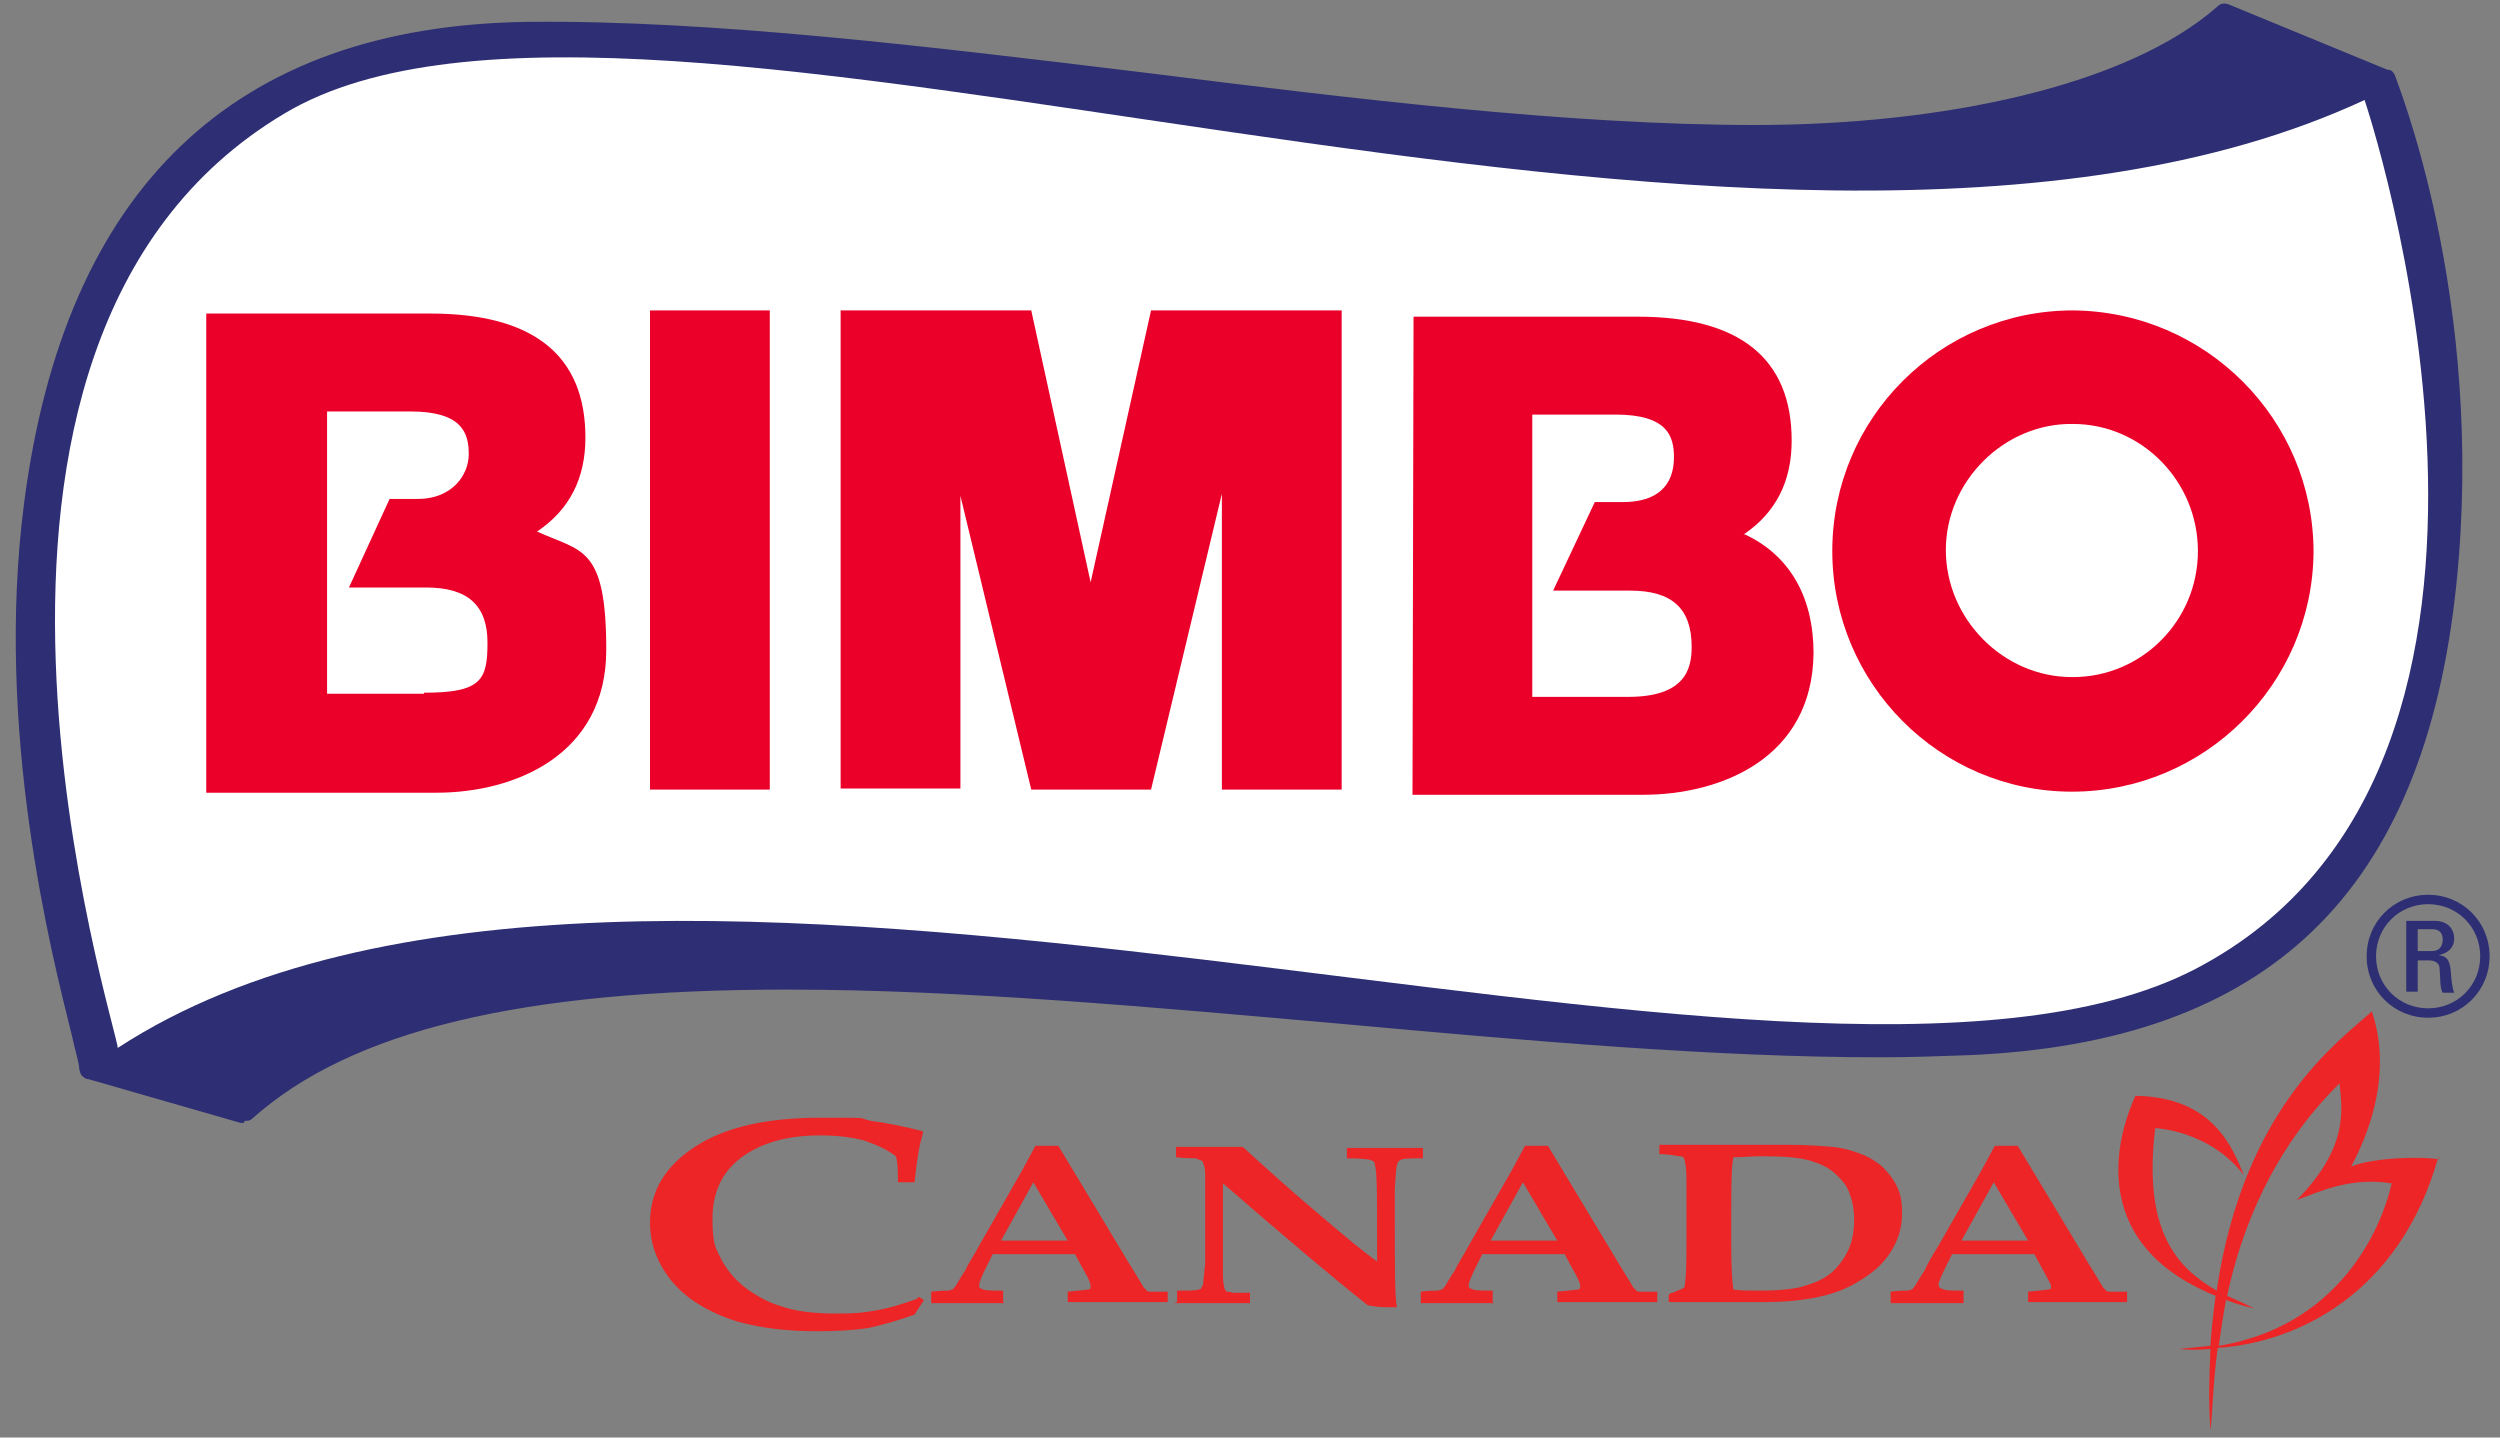 <?xml version="1.0" encoding="UTF-8"?>
<svg id="Layer_1" data-name="Layer 1" xmlns="http://www.w3.org/2000/svg" version="1.1" viewBox="0 0 240 138">
  <rect x="0" y="0" width="240" height="138" fill="#808080" stroke="none"/>
  <defs>
    <style>
      .cls-1 {
        fill: #ea0029;
      }

      .cls-1, .cls-2, .cls-3, .cls-4 {
        stroke-width: 0px;
      }

      .cls-2 {
        fill: #ed2526;
      }

      .cls-3 {
        fill: #2d2e73;
      }

      .cls-4 {
        fill: #fff;
      }
    </style>
  </defs>
  <path class="cls-4" d="M9.6,101.7c-3.9-15.4-8.6-47.3-4.4-59.6C9.4,29.9,16.9.1,56.8,3.3c39.9,3.2,116,13.8,135.7,9,19.7-4.8,27.7-6.4,27.7-6.4l8.1,2.5c6.3,24.1,10,45.4,3.1,64-6.9,18.6-22.3,30.3-67,26.6-44.7-3.7-121.8-10.6-129.8-4.3-8,6.4-13.8,9.6-13.8,9.6l-11-2.7Z"/>
  <g>
    <path class="cls-2" d="M88.2,124.5l.5.3-.9,1.4c-1.7.6-3.1,1-4.5,1.3-1.3.2-3,.3-4.9.3-2.8,0-5.3-.3-7.5-.9-1.7-.5-3.1-1.2-4.3-2-1.2-.8-2.1-1.8-2.7-2.7-1-1.5-1.5-3.1-1.5-4.8,0-3,1.4-5.4,4.3-7.3,2.9-1.9,6.9-2.8,12.1-2.8s3.4,0,4.8.3c1.4.2,3.1.5,5,1v.2c-.1.4-.3,1-.4,1.7-.2,1.1-.3,2.1-.4,3h-1.6c0-1,0-1.9-.2-2.5-.9-.7-1.9-1.1-3-1.5-1.1-.3-2.5-.5-4.3-.5-3.1,0-5.6.7-7.5,2.1-1.9,1.4-2.8,3.4-2.8,5.9s.3,2.8.9,4c.6,1.1,1.5,2.1,2.5,2.8,1,.7,2.1,1.3,3.2,1.6,1.4.5,3.2.7,5.3.7s2.6-.1,3.8-.3c1.2-.2,2.5-.6,3.9-1.1"/>
    <path class="cls-2" d="M102.4,119.1c-.9,0-2,0-3.1,0s-2.3,0-3.2,0l3.1-5.6,3.3,5.6M96.3,125v-1.1c-1.2,0-1.9,0-2.1-.2-.2,0-.2-.2-.2-.4s.3-.9.8-1.9l.5-1h7.9l1.2,2.2c.2.4.3.7.3.9s0,.2-.2.3c-.2,0-.8.1-2,.2v1s5.4,0,5.4,0h4.2c0,0,0-1,0-1-.3,0-.6,0-.8,0-.5,0-.8,0-.9,0-.1,0-.2,0-.3-.1,0,0-.2-.2-.3-.3l-.6-1-.8-1.3-6.8-11.3h-2.2l-1.3,2.4-4,7c-.7,1.3-1.2,2-1.4,2.5-.6.9-.9,1.5-1,1.6-.1.1-.2.3-.3.3-.1,0-.2.1-.4.1-.2,0-.8,0-1.6.1v1.1s3.5,0,3.5,0h3.5Z"/>
    <path class="cls-2" d="M149.4,119.1c-.9,0-2,0-3.1,0s-2.3,0-3.2,0l3.1-5.6,3.3,5.6M143.3,125v-1.1c-1.2,0-1.8,0-2.1-.2-.2,0-.2-.2-.2-.4s.3-.9.8-1.9l.5-1h7.9l1.2,2.2c.2.4.3.7.3.9s0,.2-.2.3c-.2,0-.8.1-2,.2v1s5.4,0,5.4,0h4.2c0,0,0-1,0-1-.3,0-.6,0-.8,0-.5,0-.8,0-.9,0-.1,0-.2,0-.3-.1,0,0-.2-.2-.3-.3l-.6-1-.8-1.3-6.8-11.3h-2.2l-1.3,2.4-4,7c-.7,1.3-1.2,2-1.4,2.5-.6.9-.9,1.5-1,1.6-.1.1-.2.3-.3.3-.1,0-.3.1-.4.1-.2,0-.8,0-1.6.1v1.1s3.5,0,3.5,0h3.5Z"/>
    <path class="cls-2" d="M194.6,119.1c-.9,0-2,0-3.1,0s-2.3,0-3.2,0l3.1-5.6,3.3,5.6M188.5,125v-1.1c-1.2,0-1.8,0-2.1-.2-.2,0-.3-.2-.3-.4s.3-.9.8-1.9l.5-1h7.9l1.2,2.2c.2.4.4.7.4.9s0,.2-.2.3c-.2,0-.8.1-2,.2v1s5.3,0,5.3,0h4.2c0,0,0-1,0-1-.3,0-.6,0-.8,0-.5,0-.8,0-.9,0-.1,0-.2,0-.3-.1,0,0-.2-.2-.3-.3l-.6-1-.8-1.3-6.8-11.3h-2.2l-1.3,2.4-4,7c-.8,1.3-1.2,2-1.4,2.5-.6.9-.9,1.5-1,1.6-.1.1-.2.3-.3.3-.1,0-.2.1-.4.1-.2,0-.8,0-1.6.1v1.1s3.5,0,3.5,0h3.5Z"/>
    <path class="cls-2" d="M113,125v-1.1c1.2,0,1.9,0,2-.1.1,0,.2,0,.3-.1,0,0,.1-.2.2-.4,0-.3.1-.9.2-2,0-.6,0-1.4,0-2.3v-6.3c0-.5-.1-.9-.2-1,0-.2-.1-.3-.2-.3,0,0-.3-.1-.5-.2-.2,0-.9,0-1.9-.1v-1c1.3,0,2.2,0,2.8,0h2.2s1.4,0,1.4,0c2.1,1.9,4.6,4.2,7.6,6.7,2.1,1.8,3.9,3.3,5.3,4.3v-2.4c0-3.9,0-6.2-.2-6.8,0-.3-.1-.4-.3-.5-.2-.1-1-.2-2.4-.2v-1c1.2,0,2.4,0,3.4,0s2.3,0,3.9,0v1c-1.2,0-2,0-2.2.2,0,0-.1,0-.2.2-.2.4-.2,1.2-.3,2.5,0,1.3,0,2.2,0,2.8,0,4.8,0,7.6.2,8.6h-.2c-.9,0-1.7,0-2.6-.2-3.3-2.6-7.9-6.5-13.9-11.7v5.2c0,1.1,0,2.3,0,3.5,0,.8.1,1.3.2,1.5,0,0,.1.2.2.2,0,0,.3,0,.5.1.7,0,1.1,0,1.4,0s.2,0,.3,0v1c-1.9,0-3,0-3.3,0-1,0-2.3,0-4,0"/>
    <path class="cls-2" d="M166.2,119.4v-2.5c0-2.8,0-4.8.2-5.8.9,0,1.8-.1,2.6-.1,2.1,0,3.6.1,4.7.4,1,.3,1.9.7,2.5,1.3.7.6,1.2,1.3,1.4,2,.3.8.4,1.6.4,2.4s-.1,1.7-.4,2.5c-.3.8-.7,1.4-1.2,2-.5.6-1.1,1-1.7,1.3-.6.3-1.3.5-2,.7-1,.2-2.2.3-3.6.3s-1.8,0-2.7-.1c-.1-.7-.2-2.1-.2-4.2M169.4,125c2.1,0,3.8-.2,5.2-.5,1.4-.3,2.8-.8,4-1.6,1.2-.7,2.2-1.6,2.9-2.7.7-1.1,1.1-2.3,1.1-3.7s-.2-2.1-.7-3c-.3-.5-.7-1-1.2-1.5-.6-.5-1.2-.9-2-1.2-.8-.3-1.7-.6-2.8-.7-1.1-.1-2.5-.2-4.3-.2s-1.8,0-3.1,0c-1.8,0-3,0-3.7,0h-5.5c0,0,0,.9,0,.9,1.1,0,1.7.2,1.9.2.2,0,.3,0,.4.1,0,0,0,0,.1.2.1.3.2.9.2,1.9,0,1.8,0,3.2,0,4.2v1.5c0,2.2,0,3.7-.2,4.7-.3.2-.7.3-1.1.5-.2,0-.3.1-.4.2v.7h4.6c0,0,4.5,0,4.5,0Z"/>
    <path class="cls-2" d="M234.1,111.3c-1.4-.3-6.3-.2-8.4.7,1.4-2.6,4.1-8.6,2-14.9-3.1,2.8-12.3,9.2-14.9,26.8-3.8-2.2-7.1-5.7-5.9-15.6,0,0,5.2.2,8.5,4.5-1.1-2.7-3-7.5-10.4-7.6-1.3,2.8-5.4,13.9,7.7,19.2-.2,1.5-.4,3.1-.5,4.8-1,.1-2,.2-3,.3.9.1,1.9.1,3,0-.1,2.4-.2,5,0,7.8.2-1.3.2-4.2.7-7.9,7.5-.5,17.5-5.1,21.2-18.4M213,129.2s0,0,0,0c.2-1.4.4-2.8.7-4.4.8.3,1.7.6,2.7.8-.8-.4-1.7-.8-2.6-1.2,1.4-6.5,4.4-14.1,10.8-20.4.2,2.4,1,6-4.1,11.2,2.4-.9,5.2-2.2,9.1-1.6-.6,2.8-4,13.5-16.6,15.6"/>
  </g>
  <g>
    <path class="cls-3" d="M239,91.8c0,3.3-2.6,5.9-5.9,5.9s-5.9-2.6-5.9-5.9,2.6-5.9,5.9-5.9,5.9,2.6,5.9,5.9ZM228.1,91.8c0,2.8,2.2,5,5,5s5-2.2,5-5-2.2-5-5-5-5,2.2-5,5ZM232.1,95.2h-1.1v-6.8h2.7c1.3,0,1.9.8,1.9,1.7s-.6,1.4-1.5,1.6h0c.8.1,1.1.4,1.2,1.8,0,.3.1,1.3.3,1.8h-1.1c-.3-.5-.2-1.3-.3-2.3,0-.7-.7-.8-1-.8h-1.1v3ZM232.1,91.3h1.4c.7,0,1-.5,1-1.1s-.3-1-1-1h-1.4v2.1Z"/>
    <g>
      <path class="cls-3" d="M229,7.7s0,0,0,0l-15.5-6.4c-28.9,25.5-109.8,1-162.9,1.7C26.3,3.4,7.7,14.8,3.3,48.3c-3.6,27.4,6,53.7,5.3,54.2,0,0,0,0,0,0l14.7,4.3c28.9-25.5,112.4-4.1,165.4-6.4,23.2-1,42.4-10.6,46-44.2,3-27.8-5.8-48.5-5.8-48.5Z"/>
      <path class="cls-3" d="M23.4,107.8c0,0-.2,0-.3,0l-14.6-4.2c-.3,0-.5-.2-.7-.4-.1-.2-.2-.5-.2-.7,0-.4-.4-1.7-.7-3.1-2-8-7.4-29.2-4.6-51C6.2,18,22.5,2.5,50.6,2.1c17.7-.2,38.9,2.4,59.5,4.9,19.9,2.5,40.6,5,58.4,5s35.7-3.7,44.4-11.4c.3-.3.7-.3,1-.2l15.3,6.3s0,0,.1,0c.3,0,.5.3.6.5,0,.2,8.8,21.3,5.9,49-3.1,29.5-18,43.9-46.9,45.1-2.7.1-5.5.2-8.5.2-15.8,0-33.9-1.6-51.5-3.2-18.1-1.6-36.7-3.3-53.3-3.3-25.5,0-41.9,3.9-51.4,12.4-.2.2-.4.2-.7.2ZM9.6,101.7l13.6,3.9c10-8.5,26.7-12.5,52.3-12.5s35.4,1.7,53.5,3.3c17.5,1.6,35.7,3.2,51.3,3.2h0c3,0,5.8,0,8.4-.2,27.7-1.2,42-15,45-43.3,2.7-25.1-4.4-44.5-5.6-47.6l-14.6-6c-9.2,7.8-23.6,11.5-45.3,11.5s-38.6-2.6-58.6-5c-20.5-2.5-41.6-5.1-59.2-4.9-27.3.4-42.5,14.9-46.3,44.4-2.8,21.4,2.5,42.4,4.6,50.2.4,1.4.6,2.4.7,3Z"/>
    </g>
    <path class="cls-4" d="M227,9.6s21.5,63.7-16.2,83.4c-38.1,19.9-149.7-24.8-199.5,7.6.1-1.5-21.3-67.5,16-89.7,34.1-20.4,141.8,25.6,199.7-1.3Z"/>
    <g>
      <path class="cls-1" d="M51.6,51c3.1-2.1,4.6-5.1,4.6-9,0-7.9-5-11.9-14.9-11.9h-21.5v46h22.1c7.5,0,16.3-3.6,16.3-13.7s-2.4-9.4-6.7-11.4ZM40.7,66.6h-9.3v-27.1h8c5,0,5.6,2.1,5.6,4.1s-1.6,4.3-4.9,4.3h-2.7l-3.9,8.5h7.4c4,0,5.9,1.7,5.9,5.3s-.6,4.8-6.1,4.8Z"/>
      <rect class="cls-1" x="62.4" y="29.8" width="11.5" height="46"/>
      <polygon class="cls-1" points="104.7 55.9 99 29.8 80.7 29.8 80.7 75.7 92.2 75.7 92.2 47.6 99 75.8 110.5 75.8 117.3 47.4 117.3 75.8 128.8 75.8 128.8 29.8 110.5 29.8 104.7 55.9"/>
      <path class="cls-1" d="M167.4,51.3c3.1-2.1,4.6-5.1,4.6-9,0-7.9-5-11.9-14.8-11.9h-21.5c0,0-.1,45.9-.1,45.9h22.1c7.5,0,16.3-3.5,16.4-13.6,0-5.4-2.3-9.4-6.6-11.4ZM156.4,66.9h-9.3s0-27.1,0-27.1h8c5,0,5.6,2.1,5.6,4.1,0,2.8-1.7,4.3-4.9,4.3h-2.7s-4,8.5-4,8.5h7.4c4,0,5.9,1.7,5.9,5.4,0,2.1-.6,4.8-6.1,4.8Z"/>
      <path class="cls-1" d="M199,29.8c-12.7,0-23.1,10.3-23.1,23.1,0,12.7,10.3,23.1,23,23.1,12.7,0,23.1-10.3,23.2-23,0-12.7-10.3-23.1-23.1-23.2ZM198.9,65c-6.6,0-12.1-5.6-12.1-12.2,0-6.6,5.6-12.2,12.2-12.1,6.6,0,12,5.5,12,12.2,0,6.7-5.4,12.1-12,12.1Z"/>
    </g>
  </g>
</svg>